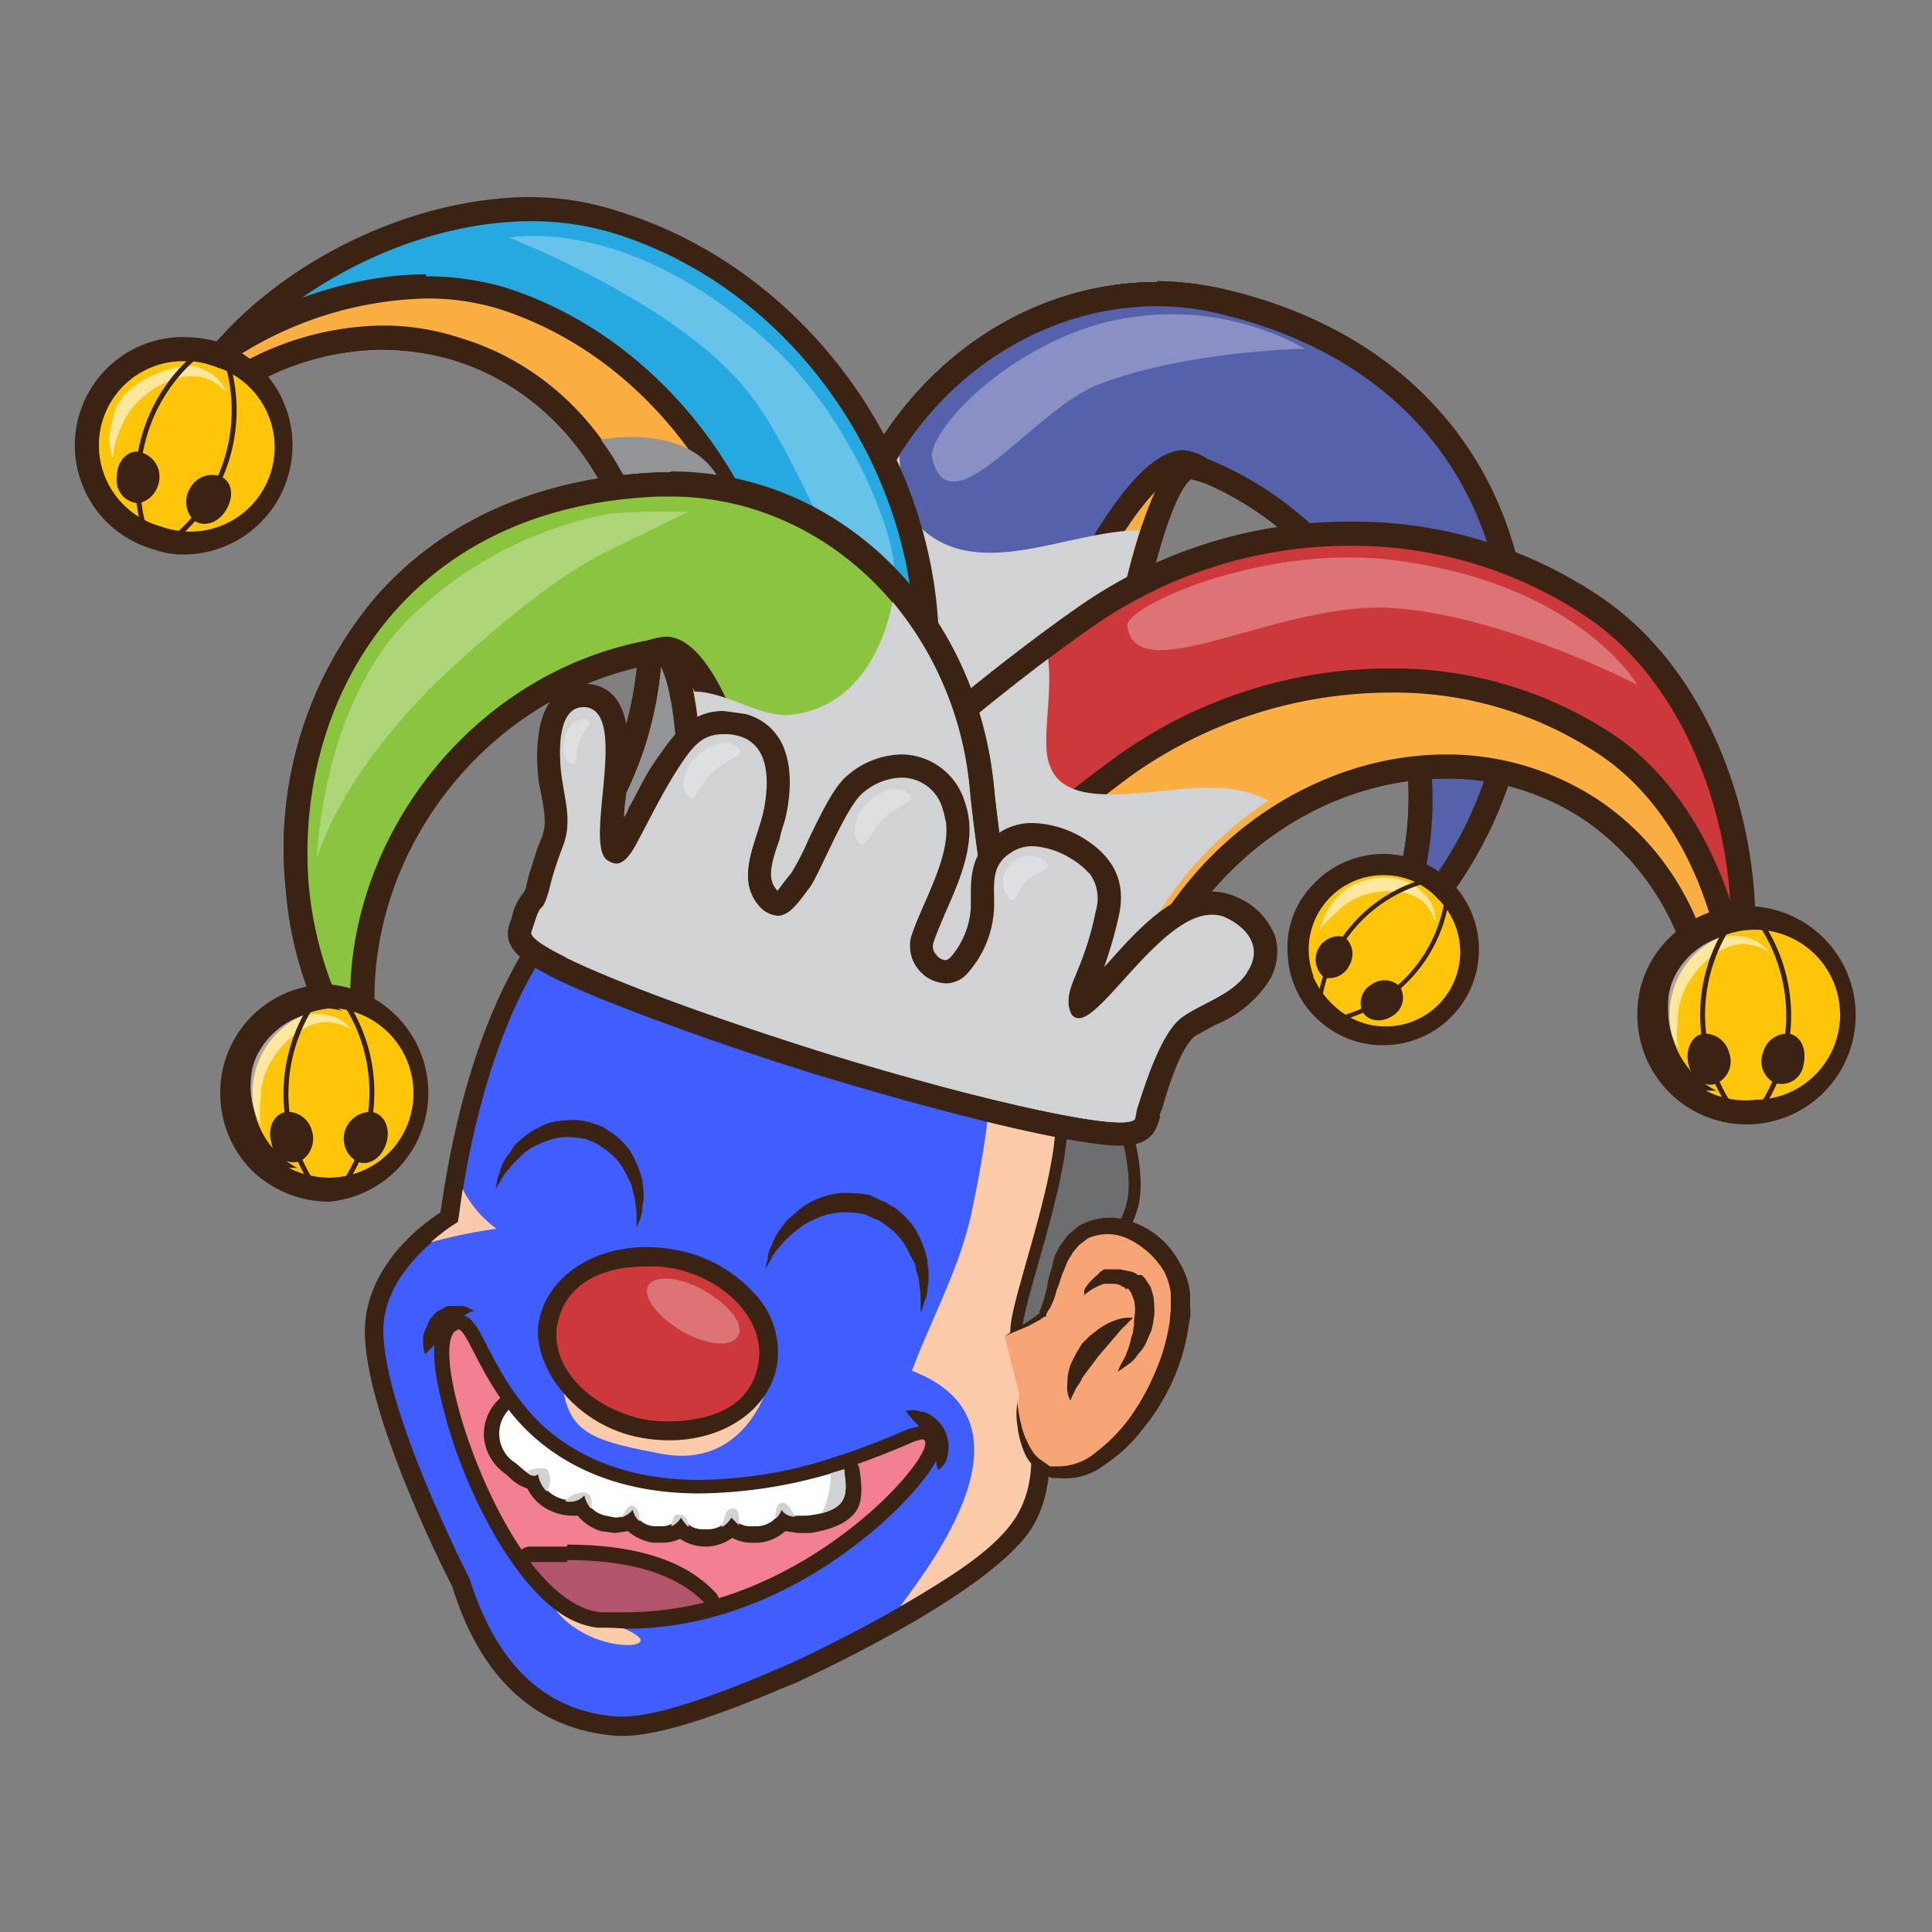 <svg width="200px" height="200px" xmlns="http://www.w3.org/2000/svg" viewBox="0 0 200 200"><rect x="0" y="0" width="200" height="200" fill="#808080" stroke="none"/><defs><style>.cls-1{isolation:isolate;}.cls-2{fill:#3e5eff;}.cls-3{fill:#3b2314;}.cls-4,.cls-6{mix-blend-mode:multiply;}.cls-5,.cls-6{fill:#fccbaa;}.cls-7{fill:#6d6e70;stroke-linecap:round;stroke-miterlimit:10;stroke-width:1.24px;}.cls-19,.cls-20,.cls-7{stroke:#3b2314;}.cls-8{fill:#f8a576;}.cls-9{fill:#faaf40;}.cls-10{fill:#00a69c;}.cls-11{fill:#5661ab;}.cls-12{fill:#d0d2d3;}.cls-13,.cls-18,.cls-23{fill:#fff;}.cls-13,.cls-22{opacity:0.3;}.cls-14{fill:#26a9e0;}.cls-15{fill:#929497;}.cls-16{fill:#cd383a;}.cls-17{fill:#ffc609;}.cls-18{opacity:0.6;}.cls-19,.cls-20{fill:none;stroke-linecap:square;stroke-linejoin:round;}.cls-19{stroke-width:0.51px;}.cls-20{stroke-width:0.45px;}.cls-21{fill:#8bc53f;}.cls-24{fill:#f27f93;}.cls-25{fill:#b2546b;}</style></defs><g class="cls-1"><g id="Layer_18" data-name="Layer 18"><path class="cls-2" d="M64.5,178.6c4.7,0,13.7-3.8,16.6-5l.8-.4h0c2.1-.7,10.1-5.1,10.2-5.1,7.1-4,11.7-7.4,13.7-10.3s2.5-7.7,1-12.6c1.5-3.9,3.5-15.4,3.8-18.5.8-11.7,1-25-6.6-33.5-5-5.5-12.6-8.4-23.3-8.8H79.5c-17.9,0-29.3,14.4-33,41.5-4.7,3-7.5,7-7.8,11.1-.5,8.1,8.6,26,9,26.8,2.9,9.2,8.4,14.3,16.2,14.8Z"/><path class="cls-3" d="M79.5,85.4h1.2c30,1.1,30.2,22.5,28.9,41.3-.2,3.1-2.3,15.1-3.8,18.4,1.4,4.4,1.4,8.9-.8,12.2-4.6,6.5-23.4,15-23.4,15h0c-.2,0-11.7,5.4-17.1,5.4H64c-8.2-.5-12.9-6.3-15.4-14.3,0,0-9.4-18.3-8.9-26.3.3-4.1,3.6-7.9,7.7-10.5,2.2-16.4,8.9-41.1,32.1-41.1m0-2c-18.3,0-30,14.5-33.9,42-4.7,3.1-7.5,7.3-7.8,11.5-.6,8.1,8,25.3,9,27.2,3,9.7,8.8,14.9,17.1,15.5h.6c4.4,0,11.7-2.9,16.9-5.1h0l1-.4c.8-.4,19.4-8.8,24.2-15.7,2.2-3.3,2.7-8.1,1.2-13.2,1.6-4.3,3.5-15.3,3.7-18.4.9-12,1.1-25.5-6.8-34.2-5.1-5.8-13-8.8-23.9-9.2Z"/><g class="cls-4"><path class="cls-5" d="M51.4,127.2a51.2,51.2,0,0,0-6.8,1.4,18.6,18.6,0,0,1,2.8-2.1c.2-1.1.3-2.2.5-3.4A11.5,11.5,0,0,0,51.4,127.2Z"/></g><g class="cls-4"><path class="cls-5" d="M94.4,141.9c2.1-5.6,5.2-11.1,6.3-17a108.3,108.3,0,0,0,2.1-31.1c7.8,8.2,7.6,20.8,6.8,32.9-.2,3.1-2.3,15.1-3.8,18.4,1.4,4.4,1.4,8.9-.8,12.2s-7,6.2-11.8,9C95.2,163.3,108.6,147.3,94.4,141.9Z"/></g><path class="cls-6" d="M79.4,143.7s-2.4,8.4-10.9,6.8S58.2,148.1,58,140.3,79.4,143.7,79.4,143.7Z"/><path class="cls-7" d="M115.2,113.2s2.7,5.9,2.2,10.6-7,10.9-11.1,14.3,4.7-16.1,3.5-23.8,4.9-1.9,4.9-1.9Z"/><path class="cls-8" d="M104,138.3s3.6-1.7,4-2.3,1.4-4.4,2-5.8c3-7,11.8-2.4,12.3,3.5.9,8.9-7.7,19.7-12.8,18.5s-4-7.9-4-7.9"/><path class="cls-3" d="M104,138.3l2.4-1,1.3-.7.4-.3h.2v-.2a2.5,2.5,0,0,1,.4-.7,8.4,8.4,0,0,0,.7-1.9c.3-.6.4-1.3.7-1.9l.4-1,.6-1,.6-.7.9-.7a5,5,0,0,1,4.3.1,8.8,8.8,0,0,1,3.6,3.3,6.8,6.8,0,0,1,.7,2.3v1.5c0,.5-.1.9-.1,1.3a20,20,0,0,1-1.5,5.3,23.7,23.7,0,0,1-2.6,4.7,17.2,17.2,0,0,1-3.5,3.6,6.1,6.1,0,0,1-3.8,1.5h-1l-.7-.5a3.4,3.4,0,0,1-1.2-1.2,8.5,8.5,0,0,1-1.1-2.7,13.1,13.1,0,0,1-.4-2.7v.7a6.6,6.6,0,0,0,0,2,10.1,10.1,0,0,0,.8,3.1,4,4,0,0,0,1.3,1.6,2.6,2.6,0,0,0,1,.7l.5.2h.6a6.7,6.7,0,0,0,4.9-1.4,16,16,0,0,0,4-3.8,21.6,21.6,0,0,0,4.7-10.9,4.3,4.3,0,0,0,.1-1.6v-1.4a7.6,7.6,0,0,0-1.1-3.2,8.7,8.7,0,0,0-4.6-4.1,6.5,6.5,0,0,0-5.8.3l-1.1.9-.9,1.2-.5,1a7,7,0,0,0-.3,1.2,8,8,0,0,0-.5,2.1c-.2.6-.3,1.2-.5,1.7l-.3.8v.2h-.1l-.2.2-1.2.8Z"/><path class="cls-9" d="M146.8,94.2a1.1,1.1,0,0,0,.9-.4,39,39,0,0,0,7.5-13.7c3.2-10.6,2.2-21.8-2.9-30.7s-13.7-15.2-25.3-18a29,29,0,0,0-7.2-.9c-14.5,0-27.3,10-31.9,25-2.2,7.2-9.3,25.5-9.4,25.7a1.2,1.2,0,0,0,.1,1,.9.9,0,0,0,.7.6l31.9,9.1h.3l.7-.2a2.1,2.1,0,0,0,.6-1c2.1-20.4,6.7-42.5,10.4-42.5a30.7,30.7,0,0,1,19.5,15.1,38.4,38.4,0,0,1,2.9,29.2,1.2,1.2,0,0,0,.6,1.5Z"/><path class="cls-3" d="M119.8,31.7a27.2,27.2,0,0,1,6.9.9c26.4,6.5,32.7,29.5,27.3,47.1A38.7,38.7,0,0,1,146.8,93c5.4-17.6-1.9-40.2-23.1-45.9h-.5c-7.1,0-11.7,43.6-11.7,43.6L79.7,81.6s7.2-18.4,9.4-25.7c4.6-15,17.4-24.2,30.7-24.2m0-2.5c-15,0-28.3,10.5-33.1,26-2.2,7.1-9.3,25.4-9.3,25.5a2.2,2.2,0,0,0,.1,2.1A2,2,0,0,0,79,84l31.9,9.1h.6a2.3,2.3,0,0,0,1.4-.4A2.7,2.7,0,0,0,114,91c2.2-20.6,6.4-39.3,9.3-41.4A29.6,29.6,0,0,1,141.7,64a37.2,37.2,0,0,1,2.7,28.2,2.3,2.3,0,0,0,1.2,2.9,1.7,1.7,0,0,0,1.2.4,2.5,2.5,0,0,0,1.9-.9,43,43,0,0,0,7.7-14.1c3.3-10.9,2.2-22.5-3-31.7s-14.2-15.7-26-18.6a33,33,0,0,0-7.6-1Z"/><path class="cls-10" d="M146.8,94.2a1.1,1.1,0,0,0,.9-.4,39,39,0,0,0,7.5-13.7c3.2-10.6,2.2-21.8-2.9-30.7s-13.7-15.2-25.3-18a29,29,0,0,0-7.2-.9c-14.5,0-27.3,10-31.9,25-2.2,7.2-9.3,25.5-9.4,25.7a1.2,1.2,0,0,0,.1,1,.9.9,0,0,0,.7.6L99,88.4h.3a1.3,1.3,0,0,0,1.2-.8c12.9-36,19.7-39.9,22-39.9a2.3,2.3,0,0,1,1.5.6l.5.2c16.9,7,26.4,26.7,21.1,44a1.2,1.2,0,0,0,.6,1.5Z"/><path class="cls-3" d="M119.8,31.7a27.2,27.2,0,0,1,6.9.9c26.4,6.5,32.7,29.5,27.3,47.1A38.7,38.7,0,0,1,146.8,93c5.3-17.3-3.8-38.2-21.8-45.5a5.7,5.7,0,0,0-2.5-.9c-3.4,0-10.5,5.2-23.2,40.6L79.7,81.6s7.2-18.4,9.4-25.7c4.6-15,17.4-24.2,30.7-24.2m0-2.5c-15,0-28.3,10.5-33.1,26-2.2,7.1-9.3,25.4-9.3,25.5a2.2,2.2,0,0,0,.1,2.1A2,2,0,0,0,79,84l19.6,5.6h.7a2.6,2.6,0,0,0,2.4-1.6c13.5-37.9,20.1-39,20.8-39a1.3,1.3,0,0,1,.8.3l.7.4c16.4,6.7,25.5,25.7,20.4,42.4a2.3,2.3,0,0,0,1.2,2.9,1.7,1.7,0,0,0,1.2.4,2.5,2.5,0,0,0,1.9-.9,43,43,0,0,0,7.7-14.1c3.3-10.9,2.2-22.5-3-31.7s-14.2-15.7-26-18.6a33,33,0,0,0-7.6-1Z"/><path class="cls-9" d="M146.8,94.2a1.1,1.1,0,0,0,.9-.4,39,39,0,0,0,7.5-13.7c3.2-10.6,2.2-21.8-2.9-30.7s-13.7-15.2-25.3-18a29,29,0,0,0-7.2-.9c-14.5,0-27.3,10-31.9,25-2.2,7.2-9.3,25.5-9.4,25.7a1.2,1.2,0,0,0,.1,1,.9.9,0,0,0,.7.6l31.9,9.1h.3l.7-.2a2.1,2.1,0,0,0,.6-1c2.1-20.4,6.7-42.5,10.4-42.5a30.7,30.7,0,0,1,19.5,15.1,38.4,38.4,0,0,1,2.9,29.2,1.2,1.2,0,0,0,.6,1.5Z"/><path class="cls-3" d="M119.8,31.7a27.2,27.2,0,0,1,6.9.9c26.4,6.5,32.7,29.5,27.3,47.1A38.7,38.7,0,0,1,146.8,93c5.4-17.6-1.9-40.2-23.1-45.9h-.5c-7.1,0-11.7,43.6-11.7,43.6L79.7,81.6s7.2-18.4,9.4-25.7c4.6-15,17.4-24.2,30.7-24.2m0-2.5c-15,0-28.3,10.5-33.1,26-2.2,7.1-9.3,25.4-9.3,25.5a2.2,2.2,0,0,0,.1,2.1A2,2,0,0,0,79,84l31.9,9.1h.6a2.3,2.3,0,0,0,1.4-.4A2.7,2.7,0,0,0,114,91c2.2-20.6,6.4-39.3,9.3-41.4A29.6,29.6,0,0,1,141.7,64a37.2,37.2,0,0,1,2.7,28.2,2.3,2.3,0,0,0,1.2,2.9,1.7,1.7,0,0,0,1.2.4,2.5,2.5,0,0,0,1.9-.9,43,43,0,0,0,7.7-14.1c3.3-10.9,2.2-22.5-3-31.7s-14.2-15.7-26-18.6a33,33,0,0,0-7.6-1Z"/><path class="cls-11" d="M146.8,94.2a1.1,1.1,0,0,0,.9-.4,39,39,0,0,0,7.5-13.7c3.2-10.6,2.2-21.8-2.9-30.7s-13.7-15.2-25.3-18a29,29,0,0,0-7.2-.9c-14.5,0-27.3,10-31.9,25-2.2,7.2-9.3,25.5-9.4,25.7a1.2,1.2,0,0,0,.1,1,.9.9,0,0,0,.7.6L99,88.4h.3a1.3,1.3,0,0,0,1.2-.8c12.9-36,19.7-39.9,22-39.9a2.3,2.3,0,0,1,1.5.6l.5.2c16.9,7,26.4,26.7,21.1,44a1.2,1.2,0,0,0,.6,1.5Z"/><path class="cls-3" d="M119.8,31.7a27.2,27.2,0,0,1,6.9.9c26.4,6.5,32.7,29.5,27.3,47.1A38.7,38.7,0,0,1,146.8,93c5.3-17.3-3.8-38.2-21.8-45.5a5.7,5.7,0,0,0-2.5-.9c-3.4,0-10.5,5.2-23.2,40.6L79.7,81.6s7.2-18.4,9.4-25.7c4.6-15,17.4-24.2,30.7-24.2m0-2.5c-15,0-28.3,10.5-33.1,26-2.2,7.1-9.3,25.4-9.3,25.5a2.2,2.2,0,0,0,.1,2.1A2,2,0,0,0,79,84l19.6,5.6h.7a2.6,2.6,0,0,0,2.4-1.6c13.5-37.9,20.1-39,20.8-39a1.3,1.3,0,0,1,.8.3l.7.4c16.4,6.7,25.5,25.7,20.4,42.4a2.3,2.3,0,0,0,1.2,2.9,1.7,1.7,0,0,0,1.2.4,2.5,2.5,0,0,0,1.9-.9,43,43,0,0,0,7.7-14.1c3.3-10.9,2.2-22.5-3-31.7s-14.2-15.7-26-18.6a33,33,0,0,0-7.6-1Z"/><g class="cls-4"><path class="cls-12" d="M96.1,55.3c-2.5-1.9-2.8-4.9-3-8.1a34.6,34.6,0,0,0-4,8.7c-2.2,7.3-9.4,25.7-9.4,25.7l31.8,9.1S114,67.5,118,54.9h-.2C110.7,55,102.1,59.8,96.1,55.3Z"/></g><path class="cls-13" d="M113.7,39.8c-6.8,2.7-15.4,15.3-17.2,7.6-.5-2.3,6.3-10.3,16.4-13.6a28.5,28.5,0,0,1,22.2,2.3S122.8,36.3,113.7,39.8Z"/><path class="cls-14" d="M93.9,106.1l.6-.2a1.3,1.3,0,0,0,.6-1c0-.2,1.9-23.7.7-40.8C94.6,45.3,81.3,28.3,63.7,22.9A27.3,27.3,0,0,0,55,21.6c-12.4,0-26.1,6.9-33.4,16.8a1.4,1.4,0,0,0,.1,1.6,1.8,1.8,0,0,0,.9.4l.7-.2A28.9,28.9,0,0,1,39.6,35a28.7,28.7,0,0,1,7.7,1.1C62.8,40.9,71.1,59,65.7,76.5a36.5,36.5,0,0,1-8.8,14.8,1.2,1.2,0,0,0-.2,1.5,1.3,1.3,0,0,0,1.1.6h.3l1.6-.2c9.6,0,33.4,12.6,33.6,12.7Z"/><path class="cls-3" d="M55,22.9a29.4,29.4,0,0,1,8.4,1.2c17.9,5.5,30,22.7,31.2,40.1s-.7,40.6-.7,40.6S69.7,92,59.7,92a5.5,5.5,0,0,0-1.9.2,38.6,38.6,0,0,0,9.1-15.3c5.6-18.2-3-37-19.2-41.9a25.4,25.4,0,0,0-8.1-1.3,30.8,30.8,0,0,0-17,5.4C29.4,29.9,42.7,22.9,55,22.9m0-2.5c-12.8,0-26.9,7.1-34.4,17.2a2.6,2.6,0,0,0,.2,3.2,2.5,2.5,0,0,0,3.2.4,27.5,27.5,0,0,1,15.6-5A26.5,26.5,0,0,1,47,37.3c14.8,4.6,22.7,22,17.5,38.8A34.6,34.6,0,0,1,56,90.4a2.6,2.6,0,0,0-.4,3,2.6,2.6,0,0,0,2.2,1.3h1.9c7.7,0,26.4,9,33,12.5a2.6,2.6,0,0,0,2.4,0,2.8,2.8,0,0,0,1.3-2c0-1,1.9-23.7.7-41-1.3-19.3-14.9-36.7-33-42.3A29.9,29.9,0,0,0,55,20.4Z"/><path class="cls-9" d="M79.6,99.2h.7a2.1,2.1,0,0,0,.6-1c.6-10.7.7-19.8.4-26.9-.9-18.7-13-35.4-29.6-40.5a26.3,26.3,0,0,0-7.6-1.1c-6.6,0-13.8,2.3-20.4,6.3l-.3.2-1.8,2.3a1.4,1.4,0,0,0,.1,1.6,1.8,1.8,0,0,0,.9.4l.7-.2A28.9,28.9,0,0,1,39.6,35a28.7,28.7,0,0,1,7.7,1.1C62.8,40.9,71.1,59,65.7,76.5a36.5,36.5,0,0,1-8.8,14.8,1.2,1.2,0,0,0-.2,1.5,1.3,1.3,0,0,0,1.1.6h.3l1.6-.2c3.8,0,10.5,2.1,19.4,5.9Z"/><path class="cls-3" d="M44.1,30.9a25.7,25.7,0,0,1,7.3,1C68.1,37.1,79.2,54,80,71.2A263.1,263.1,0,0,1,79.6,98c-7.1-3.1-15.1-6-19.9-6a5.5,5.5,0,0,0-1.9.2,38.6,38.6,0,0,0,9.1-15.3c5.6-18.2-3-37-19.2-41.9a25.4,25.4,0,0,0-8.1-1.3,30.8,30.8,0,0,0-17,5.4c.6-.7,1.1-1.4,1.8-2.1a37.9,37.9,0,0,1,19.7-6.1m0-2.5c-6.8,0-14.3,2.3-21.1,6.4l-.5.5-1.9,2.3a2.6,2.6,0,0,0,.2,3.2,2.5,2.5,0,0,0,3.2.4,27.5,27.5,0,0,1,15.6-5A26.5,26.5,0,0,1,47,37.3c14.8,4.6,22.7,22,17.5,38.8A34.6,34.6,0,0,1,56,90.4a2.6,2.6,0,0,0-.4,3,2.6,2.6,0,0,0,2.2,1.3h1.9c2.5,0,7.8,1,18.9,5.8l1,.2a2,2,0,0,0,1.3-.4,2.3,2.3,0,0,0,1.2-2,254.1,254.1,0,0,0,.4-27c-.9-19.2-13.4-36.3-30.4-41.6a29.7,29.7,0,0,0-8-1.1Z"/><g class="cls-4"><path class="cls-15" d="M75,51.1c-1.4-5.2-7.2-6.5-12.8-5.6,6.1,8.3,8.2,19.9,4.7,31.4a38.6,38.6,0,0,1-9.1,15.3h9.7l.4.2h1.8l.4.2h.8l.3.2H72l.5.2h.2l.5.2h.3l.5.2h.3l.5.2H75l.6.2h.2l.6.3h.2l.6.3h.1l.8.3h0l1.5.7c7.7,3.3,14.3,6.8,14.3,6.8s1.5-18.1,1-34.2C86,66.8,78,61.8,75,51.1Z"/></g><path class="cls-13" d="M76,38.9c7.9,8.4,10.7,25,16.2,21.2,1.7-1.1-2.8-15.7-12.6-24.6C64.9,22.1,52.7,24.6,52.7,24.6S68,30.5,76,38.9Z"/><path class="cls-16" d="M114.6,112h.2a1.3,1.3,0,0,0,1.1-1.1A35,35,0,0,1,122,94.8c6.6-9.7,16.9-15.5,27.7-15.5a26.9,26.9,0,0,1,15.2,4.6,28.2,28.2,0,0,1,11.9,21.3,1.4,1.4,0,0,0,1.1,1.2h.1a1.2,1.2,0,0,0,1.2-1C182.9,92,178,71.7,165,62.9a44,44,0,0,0-25.2-7.6,47.8,47.8,0,0,0-27,8.2C98.7,73.3,81.6,89.4,81.4,89.6a1.2,1.2,0,0,0-.4,1.1,1.3,1.3,0,0,0,.7.9c7.9,3.4,28.9,13.6,31.8,19.7A1.4,1.4,0,0,0,114.6,112Z"/><path class="cls-3" d="M139.8,56.5a43.5,43.5,0,0,1,24.5,7.4c12.3,8.3,17.4,27.7,13.7,41.2-.7-8.9-4.9-17.1-12.4-22.2a28.5,28.5,0,0,0-15.9-4.8c-10.7,0-21.8,5.7-28.8,16a38.5,38.5,0,0,0-6.3,16.7c-3.7-7.9-32.4-20.3-32.4-20.3s17.1-16.1,31.3-25.9a46.5,46.5,0,0,1,26.3-8.1m0-2.5a48.7,48.7,0,0,0-27.7,8.5C97.9,72.3,81.2,88,80.5,88.7a2.3,2.3,0,0,0-.7,2.2,2.7,2.7,0,0,0,1.4,1.9c10.8,4.6,28.8,13.9,31.2,19a2.5,2.5,0,0,0,2.2,1.5h.4a2.3,2.3,0,0,0,2.1-2.1A35.9,35.9,0,0,1,123,95.5c6.3-9.3,16.3-14.9,26.7-14.9A25.3,25.3,0,0,1,164.2,85a26.9,26.9,0,0,1,11.4,20.3,2.5,2.5,0,0,0,2.2,2.3h.2a2.5,2.5,0,0,0,2.5-1.8c3.7-13.8-.9-34.6-14.8-44A45.5,45.5,0,0,0,139.8,54Z"/><path class="cls-9" d="M114.6,112h.2a1.3,1.3,0,0,0,1.1-1.1A35,35,0,0,1,122,94.8c6.6-9.7,16.9-15.5,27.7-15.5a26.9,26.9,0,0,1,15.2,4.6,28.2,28.2,0,0,1,11.9,21.3,1.4,1.4,0,0,0,1.1,1.2h.1a1.2,1.2,0,0,0,1.2-1,19.1,19.1,0,0,0,.7-2.8v-.3c-1.4-10.9-6.4-20.3-13.5-25.2a39.8,39.8,0,0,0-22.6-6.7,47.2,47.2,0,0,0-27.4,8.9c-7.3,5.3-15.3,12.2-20.8,17.1a1.5,1.5,0,0,0-.4,1.1,1.4,1.4,0,0,0,.7,1c9.9,5.3,16.2,9.8,17.6,12.8A1.4,1.4,0,0,0,114.6,112Z"/><path class="cls-3" d="M143.8,71.7a38.2,38.2,0,0,1,21.9,6.5c7.4,5,11.8,14.5,12.9,24.2a13.1,13.1,0,0,1-.6,2.7c-.7-8.9-4.9-17.1-12.4-22.2a28.5,28.5,0,0,0-15.9-4.8c-10.7,0-21.8,5.7-28.8,16a38.5,38.5,0,0,0-6.3,16.7c-1.9-4.1-10.3-9.3-18.1-13.4a256.1,256.1,0,0,1,20.6-17.1,46.4,46.4,0,0,1,26.7-8.6m0-2.5a48.4,48.4,0,0,0-28.2,9.1c-7.3,5.3-15.3,12.3-20.8,17.2a2.7,2.7,0,0,0-.8,2.2,2.6,2.6,0,0,0,1.3,1.9c13.6,7.2,16.5,11,17.1,12.2a2.5,2.5,0,0,0,2.2,1.5h.4a2.3,2.3,0,0,0,2.1-2.1A35.9,35.9,0,0,1,123,95.5c6.3-9.3,16.3-14.9,26.7-14.9A25.3,25.3,0,0,1,164.2,85a26.9,26.9,0,0,1,11.4,20.3,2.5,2.5,0,0,0,2.2,2.3h.2a2.5,2.5,0,0,0,2.5-1.8c.2-1,.4-1.9.6-3v-.7c-1.4-11.2-6.6-21-14-26a41.2,41.2,0,0,0-23.3-6.9Z"/><g class="cls-4"><path class="cls-12" d="M126.6,81.6c-6.1-.5-16,2.9-17.9-2.3-1-2.3.3-7.2-.2-11.1C95.6,77.9,82.2,90.5,82.2,90.5s6.8,2.9,14.3,6.9h0l2.2,1.2h0l.7.4h.1l.6.4h.1l.6.4h.2l.5.3h.2l.5.3h.3l.4.3.3.2.4.2.3.2.4.3h.3l.4.3.3.2.4.2c.1.1.2.1.2.2l.4.2.3.2.4.3.2.2a.5.5,0,0,1,.4.2l.3.2.3.2.3.2.3.3.3.2.3.2.2.2.3.2.3.2.3.2a.2.2,0,0,0,.2.2l.3.3.2.2.3.2.2.2.2.2.2.2.3.2a.2.2,0,0,0,.2.2l.2.2v.2c.1.1.2.2.2.3h.2l.2.3h.1l.2.3h.1c.1.1.2.2.2.3h.1l.2.3h0l.2.4a38.5,38.5,0,0,1,6.3-16.7,38.1,38.1,0,0,1,10.5-10.3A11.1,11.1,0,0,0,126.6,81.6Z"/></g><path class="cls-13" d="M143.3,62.9c-11.5-.3-25.7,8.6-26.6,1.9-.3-2,13.7-8.3,26.8-6.9,19.8,2.2,26,13,26,13S154.9,63.3,143.3,62.9Z"/><path class="cls-17" d="M19.3,56.2a10,10,0,0,0,2.9-19.6,9.3,9.3,0,0,0-2.9-.5,10,10,0,0,0-3,19.6,10.5,10.5,0,0,0,3,.5Z"/><path class="cls-3" d="M19.3,37.4a7.3,7.3,0,0,1,2.5.4,8.7,8.7,0,0,1,5.9,10.9,8.8,8.8,0,0,1-8.4,6.2,7.5,7.5,0,0,1-2.6-.4,8.7,8.7,0,0,1,2.6-17.1m0-2.5a11.2,11.2,0,0,0-3.3,22,8.8,8.8,0,0,0,3.3.5,11.3,11.3,0,0,0,3.3-22,12.6,12.6,0,0,0-3.3-.5Z"/><g class="cls-4"><path class="cls-17" d="M22.7,38.1a8.8,8.8,0,0,1-8.8,14.6l-.8-.3a8.6,8.6,0,0,0,3.6,2.1,8.7,8.7,0,0,0,6-16.4Z"/></g><path class="cls-18" d="M12.6,44.1c1.3-3.4,5.9-6,8.8-4.9a4.8,4.8,0,0,1,2,1.4c-.5-1.4-1.5-2-2.9-2.6s-7.2,1-8.5,4.3c-.6,1.7-1,3.6-.3,5.1A8.6,8.6,0,0,1,12.6,44.1Z"/><path class="cls-3" d="M16.5,49.5a2.8,2.8,0,0,1-2.1,2.6,2.4,2.4,0,0,1-2.3-2.8c0-1.7,1.3-2.8,2.4-2.5A2.6,2.6,0,0,1,16.5,49.5Z"/><path class="cls-19" d="M20.1,37a17.2,17.2,0,0,0-5.3,17.2"/><path class="cls-3" d="M19.7,50.5a2.7,2.7,0,0,0,.3,3.3c.9.8,2.5.5,3.4-1s.6-3-.6-3.5A2.6,2.6,0,0,0,19.7,50.5Z"/><path class="cls-19" d="M23.7,38.2a17.2,17.2,0,0,1-5.2,17.1"/><path class="cls-17" d="M180.8,115.1a10.1,10.1,0,0,0,10-10.1,10.2,10.2,0,0,0-10.1-10,10.1,10.1,0,0,0,0,20.1Z"/><path class="cls-3" d="M180.7,96.3a8.8,8.8,0,1,1,.1,17.5h-.1a8.8,8.8,0,0,1,0-17.5h0m0-2.5h0a11.1,11.1,0,0,0-7.9,3.3,10.9,10.9,0,0,0-3.3,8,11.3,11.3,0,1,0,11.2-11.3Z"/><g class="cls-4"><path class="cls-17" d="M181.6,96.3a8.8,8.8,0,0,1-4,16.6h-1a8.8,8.8,0,0,0,12.9-7.8A8.8,8.8,0,0,0,181.6,96.3Z"/></g><path class="cls-18" d="M173.7,105.1c.2-3.7,3.9-7.5,7-7.4a6.8,6.8,0,0,1,2.4.8,4.5,4.5,0,0,0-3.6-1.6c-3.1-.1-6.6,3.1-6.8,6.6-.1,1.9.1,3.8,1.1,5C173.4,107.6,173.7,106.2,173.7,105.1Z"/><path class="cls-3" d="M179,109a2.5,2.5,0,0,1-1.2,3.1c-1.1.6-2.6-.3-3-1.9s.4-3.1,1.6-3.2A2.6,2.6,0,0,1,179,109Z"/><path class="cls-19" d="M178.8,96.1a17,17,0,0,0,0,17.9"/><path class="cls-3" d="M182.5,109a2.5,2.5,0,0,0,1.2,3.1,2.3,2.3,0,0,0,3-1.9c.4-1.7-.4-3.1-1.6-3.2A2.6,2.6,0,0,0,182.5,109Z"/><path class="cls-19" d="M182.6,96.1a17.2,17.2,0,0,1,.1,17.9"/><path class="cls-17" d="M143.2,107.1a8.9,8.9,0,0,0,5.9-15.4,9,9,0,0,0-5.9-2.2,8.8,8.8,0,0,0-6.6,2.9,9.3,9.3,0,0,0-2.2,6.4,8.6,8.6,0,0,0,2.9,6.1,9,9,0,0,0,5.9,2.2Z"/><path class="cls-3" d="M143.2,90.6a7.5,7.5,0,0,1,5.1,1.9,7.8,7.8,0,0,1,.6,11,7.5,7.5,0,0,1-5.7,2.5,7.4,7.4,0,0,1-5.2-2,7.7,7.7,0,0,1,5.2-13.4m0-2.2a10,10,0,0,0-7.4,3.3,9.3,9.3,0,0,0-2.5,7.1,9.7,9.7,0,0,0,3.3,6.9,9.8,9.8,0,0,0,6.6,2.5,9.9,9.9,0,1,0,0-19.8Z"/><g class="cls-4"><path class="cls-17" d="M148.9,93.1a7.5,7.5,0,0,1-1.5,7.8,7.6,7.6,0,0,1-10.9.6l-.6-.5a9,9,0,0,0,2.1,3,7.7,7.7,0,0,0,10.9-10.9Z"/></g><path class="cls-18" d="M138.6,94.2c2.3-2.3,7-2.6,8.9-.7a7.2,7.2,0,0,1,1.1,1.9,4.1,4.1,0,0,0-1.4-3.1c-1.9-2-6.2-1.9-8.4.2a7.3,7.3,0,0,0-2.2,4C136.9,95.6,137.9,94.9,138.6,94.2Z"/><path class="cls-3" d="M139.7,99.9a2.3,2.3,0,0,1-2.6,1.3,2.4,2.4,0,0,1,2.1-4.2A2.3,2.3,0,0,1,139.7,99.9Z"/><path class="cls-20" d="M147.2,91.3A15.1,15.1,0,0,0,136.7,103"/><path class="cls-3" d="M142,101.9a2.2,2.2,0,0,0-1,2.7c.4,1,1.8,1.4,3.1.6a2.2,2.2,0,0,0,.8-3.1A2.3,2.3,0,0,0,142,101.9Z"/><path class="cls-20" d="M149.7,93.6a15.1,15.1,0,0,1-10.5,11.7"/><path class="cls-9" d="M104.2,108.8a1.3,1.3,0,0,0,.8-.3,1.2,1.2,0,0,0,.4-1.1c-.7-4.4-3.2-19.3-3.8-25.7-1.6-18-15.5-31.6-32.2-31.6H68.3c-11.9.5-21.7,4.8-28.4,12.5S29.8,81.1,30.8,92.1A38.5,38.5,0,0,0,35.3,107a1.3,1.3,0,0,0,1.1.6h.4a1.4,1.4,0,0,0,.9-1.3,38,38,0,0,1,8.7-28,30.5,30.5,0,0,1,22-10.8h.1a.5.5,0,0,1,.5.3c1.1,1.1,3.4,6.3,2.1,29.9A1.4,1.4,0,0,0,72,99l31.8,9.8Z"/><path class="cls-3" d="M69.4,51.4c15.6,0,29.3,12.6,31,30.5.6,6.4,3,21.1,3.8,25.7L72.4,97.8c.7-13.3.8-31.6-3.9-31.6h-.1c-21.9,1.3-33.7,21.9-32,40.2A38.4,38.4,0,0,1,32,92c-1.7-18.4,9.1-39.6,36.3-40.6h1.1m0-2.5H68.2c-12.2.5-22.3,4.9-29.3,12.9a40.3,40.3,0,0,0-9.3,30.4,38.8,38.8,0,0,0,4.6,15.4,2.6,2.6,0,0,0,2.2,1.3h.7a2.5,2.5,0,0,0,1.8-2.6,36.9,36.9,0,0,1,8.4-27.1A30,30,0,0,1,68.2,68.7c.6.8,3,5.4,1.7,29a2.5,2.5,0,0,0,1.7,2.5l31.8,9.8h.8a2.7,2.7,0,0,0,1.6-.6,2.6,2.6,0,0,0,.8-2.3c-.7-4.4-3.1-19.3-3.7-25.6-1.8-18.7-16.1-32.7-33.5-32.7Z"/><path class="cls-21" d="M104.2,108.8a1.3,1.3,0,0,0,.8-.3,1.2,1.2,0,0,0,.4-1.1c-.7-4.4-3.2-19.3-3.8-25.7-1.6-18-15.5-31.6-32.2-31.6H68.3c-11.9.5-21.7,4.8-28.4,12.5S29.8,81.1,30.8,92.1A38.5,38.5,0,0,0,35.3,107a1.3,1.3,0,0,0,1.1.6h.4a1.4,1.4,0,0,0,.9-1.3C36,88.3,49.3,70.9,67.3,67.6l.5-.2a3.5,3.5,0,0,1,1.1-.3c1.6,0,7.2,2.5,12.5,34.1a1.1,1.1,0,0,0,.8.9l21.6,6.7Z"/><path class="cls-3" d="M69.4,51.4c15.6,0,29.3,12.6,31,30.5.6,6.4,3,21.1,3.8,25.7L82.6,101C77.4,69.8,71.8,65.9,68.9,65.9a9.7,9.7,0,0,0-1.9.4c-19.1,3.6-32.3,22.1-30.6,40.1A38.4,38.4,0,0,1,32,92c-1.7-18.4,9.1-39.6,36.3-40.6h1.1m0-2.5H68.2c-12.2.5-22.3,4.9-29.3,12.9a40.3,40.3,0,0,0-9.3,30.4,38.8,38.8,0,0,0,4.6,15.4,2.6,2.6,0,0,0,2.2,1.3h.7a2.5,2.5,0,0,0,1.8-2.6C37.3,88.8,50.1,72,67.5,68.8l.8-.3h.6c.2,0,5.8.3,11.2,33a2.5,2.5,0,0,0,1.8,1.9l21.5,6.7h.8a2.7,2.7,0,0,0,1.6-.6,2.6,2.6,0,0,0,.8-2.3c-.7-4.4-3.1-19.3-3.7-25.6-1.8-18.7-16.1-32.7-33.5-32.7Z"/><g class="cls-4"><path class="cls-12" d="M100.4,81.9a35.1,35.1,0,0,0-8-19.6c-1.2,6-4.6,11.1-10.6,11.7-3,.3-6.9-2.5-10-2.4,1.3,6.4,1.1,17.4.6,26.2L82.6,101l21.6,6.6C103.4,103,101,88.3,100.4,81.9Z"/></g><path class="cls-13" d="M46.8,69.1c5.8-5.3,11.5-9.8,16-12L71.2,53a63.2,63.2,0,0,0-8.2.2A40.4,40.4,0,0,0,41.9,64.5c-8.7,9.2-9.1,24.4-9.1,24.4S35.1,79.9,46.8,69.1Z"/><path class="cls-12" d="M116,117.4c.6,0,2.2,0,2.6-1.3l.5-1.7c.7-2.2,2.1-6.9,4.1-8.2l2.1-1.2a11.1,11.1,0,0,0,4.9-3.8,4.5,4.5,0,0,0,.6-3.9,6.1,6.1,0,0,0-3.7-3.5,4.7,4.7,0,0,0-1.7-.3c-3.5,0-6.9,3.8-10,7.1a19,19,0,0,1-3.5,3.5,5.2,5.2,0,0,1,.6-2.9l.2-.5a30,30,0,0,0,1.9-6c.7-3-.3-5.1-3.1-6.8a8.3,8.3,0,0,0-4.6-1.5,5.3,5.3,0,0,0-3,.9c-2.2,1.4-2.2,3.6-2.2,5.4V94a10.1,10.1,0,0,1-2.4,5.9,1.7,1.7,0,0,1-1.4.7,2.4,2.4,0,0,1-2-1.1,2.5,2.5,0,0,1-.4-2.2c.3-1,.8-2.2,1.3-3.4,1.5-3.4,3.1-7.1,2-10.4a5.8,5.8,0,0,0-5.5-4.2,7.5,7.5,0,0,0-4.8,1.9c-1.2,1-2.5,3.7-3.7,6.2a22.9,22.9,0,0,1-2,3.7l-.4.6c-.6.8-1.4,1.9-1.9,1.9a2,2,0,0,1-1.1-.7c-1.3-1.6-.8-3.6.1-6.4a10.9,10.9,0,0,0,.5-1.7c.4-1.4,1.2-5-.3-7.5A4.8,4.8,0,0,0,76.8,75l-1.9-.2c-2.9,0-4.4,2.2-5.8,4.3a51.4,51.4,0,0,0-2.9,5.1l-1.5,2.7a5.5,5.5,0,0,1-.9,1.3l-.2-.2c-.5-.5-.2-3.8,0-5.7.4-4.6.9-9.9-2.9-10.3h-.3a2.6,2.6,0,0,0-2.2,1c-1.9,2.1-1.3,7.3-1.2,7.9a7.7,7.7,0,0,1,.2,1.5c.4,1.9.6,3.2-.1,4.9s-.8,2.3-1.1,3.4L55.6,92a2.6,2.6,0,0,1-.4,1.1,4.4,4.4,0,0,0-1,2.1l-.3,1c-.4,1.2,0,2.5,9.2,6.2,5.8,2.4,13.6,5.1,21.9,7.7C99.1,114.4,111.6,117.4,116,117.4Z"/><path class="cls-3" d="M60.4,73.2h.2c4.5.5,0,13.5,2.1,15.7a1.8,1.8,0,0,0,1.1.5c.8,0,1.5-1,2-1.9,1.4-2.6,2.7-5.3,4.3-7.8S72.7,76,74.9,76a4.7,4.7,0,0,1,1.6.2c3.5,1,3.1,5.5,2.4,8.3s-2.7,6.5-.4,9.2a2.9,2.9,0,0,0,2,1.1c1.3,0,2.3-1.6,3.3-2.9s3.7-8.3,5.5-9.8a6.4,6.4,0,0,1,4-1.6,4.4,4.4,0,0,1,4.3,3.3c1.4,4.1-2.1,9.4-3.3,13.2a3.9,3.9,0,0,0,3.6,4.8,3,3,0,0,0,2.3-1.1,10.8,10.8,0,0,0,2.7-6.6c.1-2.2-.5-4.4,1.7-5.8a3.9,3.9,0,0,1,2.3-.7,8.2,8.2,0,0,1,4,1.3c2.3,1.4,3.1,3,2.5,5.5a30.9,30.9,0,0,1-1.8,5.9c-.5,1.3-1.4,2.9-.8,4.4a.9.9,0,0,0,.9.7c2.5,0,8.6-10.7,13.7-10.7a3.2,3.2,0,0,1,1.3.2c2.5,1.1,4,3.2,2.5,5.6s-4.4,3.2-6.7,4.7-4.1,7.5-4.8,9.6l-.2,1c-.1.2-.6.4-1.5.4-4.2,0-16.4-2.9-30.6-7.2C68.2,103.6,54.6,98.1,55,96.5l.3-.9c.8-2.6.7-.7,1.5-3.3a33.6,33.6,0,0,1,1.4-4.5c1-2.5.4-4.4,0-7s-.6-7.6,2.2-7.6m0-2.4a4.1,4.1,0,0,0-3.1,1.4c-2.2,2.4-1.7,7.4-1.5,8.9l.3,1.5c.3,1.8.5,2.9-.1,4.3s-.8,2.4-1.2,3.5l-.3,1.2a1.6,1.6,0,0,1-.3.8A5.8,5.8,0,0,0,53,94.9l-.3.9c-.7,2.6,1.4,4.3,10,7.8,5.8,2.3,13.6,5.1,22,7.7,14.2,4.3,26.8,7.3,31.3,7.3,2.1,0,3.3-.7,3.8-2.1s.2-1,.2-1l.3-.7c.5-1.8,1.9-6.5,3.5-7.6l2-1.1a12,12,0,0,0,5.4-4.3,5.8,5.8,0,0,0,.8-4.9,7.3,7.3,0,0,0-4.4-4.2,5.7,5.7,0,0,0-2.2-.4c-4.1,0-7.7,4-10.8,7.5l-.3.3a44.4,44.4,0,0,0,1.5-5.2c.8-3.5-.4-6.1-3.6-8.1a10.7,10.7,0,0,0-5.3-1.6,6.1,6.1,0,0,0-3.6,1.1c-2.8,1.8-2.8,4.6-2.8,6.4V94a8.6,8.6,0,0,1-2.1,5.1c-.3.3-.5.3-.5.3a1.3,1.3,0,0,1-1-.6,1.2,1.2,0,0,1-.3-1.1c.3-1,.8-2.1,1.3-3.3,1.6-3.6,3.3-7.6,2-11.3a6.9,6.9,0,0,0-6.6-5,8.8,8.8,0,0,0-5.6,2.2c-1.3,1.1-2.4,3.3-4,6.6a26.9,26.9,0,0,1-1.8,3.5l-.5.6-.9,1.2a.1.1,0,0,1-.1-.1c-1-1.1-.6-2.7.3-5.2a12.1,12.1,0,0,1,.5-1.8c.4-1.5,1.2-5.5-.4-8.4a5.8,5.8,0,0,0-3.7-2.8l-2.2-.3c-3.6,0-5.3,2.7-6.8,4.8s-2,3.5-3,5.2a3.1,3.1,0,0,1-.5,1,16.4,16.4,0,0,1,.2-2.2c.4-4.7,1-11.1-3.9-11.6Z"/><g class="cls-4"><path class="cls-12" d="M122.3,103.1c-4.9,3.6-5.1,5.2-7.9,10.1-4,.3-51.4-13.5-55.9-14.1,5.1,2.5,15.1,6.2,26.9,9.9,17.2,5.3,31.6,8.3,32.1,6.8l.2-1c.7-2.1,2.2-7.8,4.8-9.6s4.9-2.1,6.6-4.5C126.7,100.4,124.1,101.9,122.3,103.1Z"/></g><path class="cls-17" d="M34,123.2a10.1,10.1,0,1,0-10-10.1,10.1,10.1,0,0,0,10,10.1Z"/><path class="cls-3" d="M34,104.4h.1a8.8,8.8,0,0,1,0,17.5H34a8.8,8.8,0,0,1,0-17.5m0-2.5a11.2,11.2,0,0,0-11.2,11.2,11.4,11.4,0,0,0,3.2,8,11.6,11.6,0,0,0,8.1,3.3,11.3,11.3,0,0,0,0-22.5Z"/><g class="cls-4"><path class="cls-17" d="M35,104.4a8.8,8.8,0,0,1-4.2,16.5h-.9a9.2,9.2,0,0,0,4.1,1,8.7,8.7,0,0,0,8.8-8.7A8.8,8.8,0,0,0,35,104.4Z"/></g><path class="cls-18" d="M27,113.1c.3-3.7,4-7.5,7.1-7.3a5.7,5.7,0,0,1,2.3.8,4.2,4.2,0,0,0-3.5-1.6c-3.1-.2-6.7,3.1-6.9,6.5a7.8,7.8,0,0,0,1.1,5.1C26.7,115.6,27,114.3,27,113.1Z"/><path class="cls-3" d="M32.3,117.1a2.7,2.7,0,0,1-1.2,3.1,2.3,2.3,0,0,1-3-1.9c-.5-1.7.4-3.1,1.6-3.2A2.6,2.6,0,0,1,32.3,117.1Z"/><path class="cls-19" d="M32.2,104.2a17,17,0,0,0-.1,17.9"/><path class="cls-3" d="M35.7,117.1a2.7,2.7,0,0,0,1.2,3.1c1.1.6,2.6-.2,3.1-1.9s-.4-3.1-1.6-3.2A2.8,2.8,0,0,0,35.7,117.1Z"/><path class="cls-19" d="M36,104.2a17,17,0,0,1-.1,17.9"/><g class="cls-4"><path class="cls-12" d="M75.2,92.9A4.7,4.7,0,0,0,77.5,95a3.4,3.4,0,0,0,3.4-.2,2.6,2.6,0,0,1-2.4-1.1c-2.3-2.7-.4-6.3.4-9.2a15.7,15.7,0,0,0,.4-2.3C76.4,84.9,74.4,88.6,75.2,92.9Z"/></g><g class="cls-4"><path class="cls-12" d="M94.1,100.5a1.6,1.6,0,0,0,1.5.4A3.8,3.8,0,0,1,94.3,97c1.1-3.5,4.2-8.3,3.6-12.1C95.3,90.1,90.6,94.8,94.1,100.5Z"/></g><g class="cls-4"><path class="cls-12" d="M110.7,104.5h0c-.4-1.4.4-2.9.9-4.2a30.9,30.9,0,0,0,1.8-5.9,4.4,4.4,0,0,0-.7-4.1c-1,1.9-2.4,3.6-3.4,5.6S106.7,105.5,110.7,104.5Z"/></g><path class="cls-13" d="M73.8,79.9c-1.5,1.4-1.8,3.4-2.6,2.5s-.5-2.8,1-4.2,3.3-1.7,4.2-.8S75.2,78.5,73.8,79.9Z"/><path class="cls-13" d="M91.5,84.7c-1.5,1.4-1.8,3.4-2.6,2.5s-.5-2.8,1-4.2,3.3-1.7,4.2-.8S92.9,83.3,91.5,84.7Z"/><path class="cls-13" d="M60,76.8c-.5,1.2-.1,2.5-.9,2.2s-1-1.5-.6-2.8,1.5-2,2.3-1.7S60.4,75.5,60,76.8Z"/><path class="cls-13" d="M106.3,91.1c-1,1-1,2.8-1.9,1.8a2.5,2.5,0,0,1,.3-3.5,2.6,2.6,0,0,1,3.6-.2C109.1,90.2,107.4,90.1,106.3,91.1Z"/><path class="cls-3" d="M112.3,134.2V134l.4-.3a5.9,5.9,0,0,1,1.6-.8h.5c-.1,0,.1-.1-.1,0h.6a1.4,1.4,0,0,1,.9.3c.2,0,.3.2.4.3h.1s-.2-.1-.1-.1h.2l.2.3c.2.2.1.3.2.4s.1.4.2.5a5.7,5.7,0,0,1,.1,1.3,5.7,5.7,0,0,0-.1,1.3,2,2,0,0,0-.1.7l-.2.6a8.1,8.1,0,0,1-.3,1.1,10.4,10.4,0,0,1-.4,1l-.4.7-.3.7.6-.4.7-.5a3.4,3.4,0,0,0,.8-.9,4.4,4.4,0,0,0,.8-1.1l.3-.7.3-.7a10.1,10.1,0,0,0,.3-1.7,10.9,10.9,0,0,0-.1-1.8l-.3-1-.6-.9-.3-.3h-.4a1.8,1.8,0,0,0-.9-.4l-1-.2h-1.6c-.3.2-.5.3-.6.5a6.2,6.2,0,0,0-1.4,1.5A1.3,1.3,0,0,0,112.3,134.2Z"/><path class="cls-3" d="M117.3,136.4h-.5a4.4,4.4,0,0,0-1.4.3,7,7,0,0,0-1.7.9l-.9.7-.8.8-.6,1-.5,1a5.1,5.1,0,0,0-.4,2,3.2,3.2,0,0,0,.1,1.4l.2.5.2-.5c.2-.3.3-.7.6-1.1a2.5,2.5,0,0,0,.4-.7l.5-.7,1.2-1.6,1.2-1.4.6-.7.5-.6.9-.9Z"/><path class="cls-3" d="M51.3,123.1l.6-1a4.6,4.6,0,0,1,.7-1,9,9,0,0,1,1-1.1l.6-.6.7-.5a13,13,0,0,1,1.7-.8,7.1,7.1,0,0,1,2-.4,13.6,13.6,0,0,1,2,.2l1,.4.8.5a9.3,9.3,0,0,1,1.5,1.3,8.6,8.6,0,0,1,1,1.6c.1.3.3.5.4.8a3.1,3.1,0,0,1,.2.8,4.9,4.9,0,0,1,.3,1.5,5.7,5.7,0,0,1,.1,1.2v1.1l.4-1a4.4,4.4,0,0,0,.2-1.3,4,4,0,0,0,.1-1.6c0-.3-.1-.7-.1-1l-.3-1a10,10,0,0,0-1-2.1,7.7,7.7,0,0,0-1.8-1.8l-1.1-.7-1.2-.4a5.9,5.9,0,0,0-2.6-.2,5.4,5.4,0,0,0-2.5.6,8.8,8.8,0,0,0-1.9,1.2l-.8.7-.5.8a4.9,4.9,0,0,0-.9,1.5l-.4,1.2C51.4,122.7,51.3,123.1,51.3,123.1Z"/><path class="cls-3" d="M79.2,131.4l.6-1a4.2,4.2,0,0,1,.8-1.2,11,11,0,0,1,1.1-1.2l.7-.6.8-.6a11.1,11.1,0,0,1,1.9-.9,7.8,7.8,0,0,1,2.1-.4,9,9,0,0,1,2.3.2l1.1.5a2.6,2.6,0,0,1,.9.5,7,7,0,0,1,1.6,1.4,6.7,6.7,0,0,1,1.1,1.8l.5.9c.1.3.1.6.2.9a5,5,0,0,1,.3,1.6,7.1,7.1,0,0,1,.1,1.4v1.2a6.4,6.4,0,0,0,.4-1.2,2.5,2.5,0,0,0,.3-1.3,5.9,5.9,0,0,0,.1-1.9c0-.3-.1-.7-.1-1.1l-.3-1.1a12,12,0,0,0-1.1-2.3,9.5,9.5,0,0,0-2-2c-.5-.2-.9-.6-1.3-.7l-1.3-.6a14.2,14.2,0,0,0-2.9-.2,8.3,8.3,0,0,0-2.7.7,7.7,7.7,0,0,0-2.1,1.4l-.9.8-.6.8a5.6,5.6,0,0,0-.9,1.7,2.4,2.4,0,0,0-.4,1.3Z"/><path class="cls-16" d="M69.3,148.1c5.2,0,9.3-2.8,10.1-6.8a8.1,8.1,0,0,0-2.1-6.9,14.9,14.9,0,0,0-10.4-4.3c-5.1,0-9.3,2.8-10.1,6.8s3.3,9.7,9.6,10.9A13.6,13.6,0,0,0,69.3,148.1Z"/><path class="cls-3" d="M66.9,131.1a13.7,13.7,0,0,1,2.8.2c5.7,1.2,9.6,5.6,8.8,9.9s-4.6,5.9-9.2,5.9a12.3,12.3,0,0,1-2.7-.2c-5.8-1.2-9.7-5.6-8.9-9.8s4.6-6,9.2-6m0-2c-5.6,0-10.2,3.1-11.1,7.6s3.6,10.8,10.4,12.1a16.3,16.3,0,0,0,3.1.3c5.6,0,10.2-3.1,11.1-7.6a8.8,8.8,0,0,0-2.4-7.7,14.4,14.4,0,0,0-8-4.4,15.5,15.5,0,0,0-3.1-.3Z"/><g class="cls-22"><path class="cls-23" d="M67.1,133.1c-.6,1.1.9,3.2,3.5,4.7s5.1,1.7,5.8.5-.9-3.2-3.5-4.7S67.7,132,67.1,133.1Z"/></g><g class="cls-4"><path class="cls-16" d="M57.7,137.1a7.2,7.2,0,0,1,3.1-4.4,7,7,0,0,0-1.3,2.9c-.9,4.2,3.1,8.6,8.8,9.8a12.8,12.8,0,0,0,8.8-1.4c-2.1,2.5-6.2,3.7-10.5,2.9S56.9,141.3,57.7,137.1Z"/></g><path class="cls-3" d="M49.1,135.7l-.4-.2a1.9,1.9,0,0,0-.9-.3H46.3l-.7.4a1.8,1.8,0,0,0-.7.5c-.2.3-.4.4-.5.7l-.3.7a2.5,2.5,0,0,0-.3,1.4,3.8,3.8,0,0,0,.2,1.3l.9-.9.3-.5.4-.4.4-.5.3-.4a.8.8,0,0,0,.4-.4l.4-.3.4-.3.5-.3.7-.4Z"/><path class="cls-6" d="M57.2,165.7c.3-.6,2.4.5,4.9,1.7s4.4,1.9,4.2,2.5-2.9.6-5.4-.6S57,166.3,57.2,165.7Z"/><path class="cls-3" d="M97.1,152.2a2.7,2.7,0,0,0,.9-1.1,6.1,6.1,0,0,0,.2-1.5,4.1,4.1,0,0,0-.5-1.7,3.7,3.7,0,0,0-1.2-1.3,2.4,2.4,0,0,0-1.3-.5,1.9,1.9,0,0,0-1-.1h-.4l.2.4.6.7.4.4c.1.1.2.3.4.4l.3.5.3.5c.2.3.3.7.5,1l.3,1.1C97,151.7,97.1,152.2,97.1,152.2Z"/><path class="cls-24" d="M64.9,167.7c17.1,0,31.7-14.8,31.7-18.3a1.2,1.2,0,0,0-1.2-1.2l-1,.3c-8.6,3.8-16.2,5.7-22.6,5.7h0c-14.6,0-19.7-9.9-22.1-14.6-.9-1.9-1.4-2.8-2.3-2.8H47c-1.2.5-1.5,2.3-1,5.5,1.3,8.2,8.1,24.4,16,25.1l2.9.2Z"/><path class="cls-3" d="M47.4,137.6c1.8,0,4.8,17.3,24.4,17.3,6,0,13.5-1.6,22.9-5.7l.7-.2c3,0-11.5,17.9-30.5,17.9H62.1c-9.6-1-18.3-27.7-14.8-29.2h.1m0-1.6-.7.2c-2.1.9-1.9,4.1-1.5,6.4a52.1,52.1,0,0,0,5.6,15.5c2.4,4.4,6.4,9.7,11.1,10.2l3,.2c16.6,0,29.3-12.7,31.8-17,.5-.9,1-2.1.4-3.1a1.8,1.8,0,0,0-1.7-.9l-1.3.3c-8.5,3.7-16,5.6-22.3,5.6-14.1,0-19-9.6-21.4-14.2-1-2-1.6-3.2-3-3.2Z"/><path class="cls-25" d="M64.9,167.7a33.4,33.4,0,0,0,8.2-1,.9.9,0,0,0,.6-.6,1.1,1.1,0,0,0-.2-.8c-3.8-3.8-10.1-4.6-14.8-4.6H54.9c-.3.1-.6.2-.7.5a.8.8,0,0,0,.1.8c2.6,3.4,5.2,5.2,7.7,5.5Z"/><path class="cls-3" d="M58.7,161.5c5.2,0,10.8.9,14.2,4.4a34.4,34.4,0,0,1-8,1H62.1c-2.5-.3-5-2.3-7.2-5.2h3.8m0-1.6H54.8a1.5,1.5,0,0,0-1.3,1,1.4,1.4,0,0,0,.2,1.6c2.7,3.6,5.4,5.5,8.2,5.8h3a30.3,30.3,0,0,0,8.4-1.1,1.4,1.4,0,0,0,1.1-1.1,1.4,1.4,0,0,0-.4-1.5c-3.1-3.3-8.3-4.9-15.3-4.9Z"/><path class="cls-23" d="M73,159.3a3.9,3.9,0,0,0,2.7-1,3.4,3.4,0,0,0,2,.6h.8a4.4,4.4,0,0,0,2.6-1.4,3.3,3.3,0,0,0,1.5.3h1.2c2.1-.3,3.4-.8,4-1.7a4.8,4.8,0,0,0,.4-3.7v-.4a1,1,0,0,0-.4-.5h-.6a49.2,49.2,0,0,1-14.8,2.6c-11,0-16.7-5.2-19.1-8.3a.5.5,0,0,0-.5-.3h-.1c-.2,0-.4,0-.5.2a4.2,4.2,0,0,0-1.3,3.4,4.5,4.5,0,0,0,1.6,3l.7.5a3.5,3.5,0,0,0,2,1.2,3.9,3.9,0,0,0,2.2,2.2,3.3,3.3,0,0,0,1.7.4h0l1-.2a4,4,0,0,0,2.3,1.7,3.2,3.2,0,0,0,1.3.2,2.6,2.6,0,0,0,1.5-.4,3.4,3.4,0,0,0,2.5,1.4h.7a3.2,3.2,0,0,0,2-.7,3.6,3.6,0,0,0,2.6,1Z"/><path class="cls-3" d="M52.7,146c3.4,4.4,9.6,8.6,19.7,8.6a49.8,49.8,0,0,0,15-2.5v.3c.3,2.3.5,4-3.8,4.5H82.6a1.8,1.8,0,0,1-1.7-.7,2.8,2.8,0,0,1-2.6,1.8h-.6a2.3,2.3,0,0,1-2-1.1,2.8,2.8,0,0,1-2.7,1.4h0a2.5,2.5,0,0,1-2.5-1.4,2.4,2.4,0,0,1-2.1,1.1h-.6a2.5,2.5,0,0,1-2.3-1.8,2.3,2.3,0,0,1-1.8.9l-1-.2a2.8,2.8,0,0,1-2.2-2.2,1.6,1.6,0,0,1-1.4.6,3.5,3.5,0,0,1-3.4-2.8l-.5.2c-.6,0-1.4-1-2.2-1.5a3.6,3.6,0,0,1-.3-5.3m0-1.5a1.6,1.6,0,0,0-1.1.5,5,5,0,0,0-1.5,3.9,5.1,5.1,0,0,0,2,3.6l.6.5a4.7,4.7,0,0,0,1.9,1.2,4.9,4.9,0,0,0,2.4,2.3,5.4,5.4,0,0,0,2.1.5h.7a5.1,5.1,0,0,0,2.4,1.6l1.5.2,1.3-.2a5.2,5.2,0,0,0,2.6,1.2h.8a4.5,4.5,0,0,0,2-.4,4.7,4.7,0,0,0,5.4-.1,4.1,4.1,0,0,0,1.9.5h.9a4.8,4.8,0,0,0,2.7-1.2l1.3.2h1.3c2.3-.4,3.7-1,4.6-2.1s.7-3,.5-4.3-.1-.3-.1-.4a1.8,1.8,0,0,0-.7-1l-.8-.2h-.5a47,47,0,0,1-14.5,2.5c-10.7,0-16.1-5-18.4-8a1.4,1.4,0,0,0-1.2-.6Z"/><path class="cls-12" d="M80.6,155.7c.7-.5,1.2.4,1.7,1.3a1.6,1.6,0,0,1-1.4-.7,2,2,0,0,1-.6.9A2.2,2.2,0,0,1,80.6,155.7Z"/><path class="cls-12" d="M75.6,156.2c1-.2.9.7.9,1.7l-.8-.8a2.4,2.4,0,0,1-1,1C75,157.2,75.1,156.3,75.6,156.2Z"/><path class="cls-12" d="M70.1,156.8c.9-.1,1.1.5,1.2,1.3a3.9,3.9,0,0,1-.8-1,2.2,2.2,0,0,1-1,.9C69.6,157.4,69.7,156.8,70.1,156.8Z"/><path class="cls-12" d="M65.8,156.1c.4.3.4.9.4,1.4a2.4,2.4,0,0,1-.7-1.2,2.8,2.8,0,0,1-1.2.8C64.8,156.3,65.2,155.4,65.8,156.1Z"/><path class="cls-12" d="M61.2,156.2a3.1,3.1,0,0,1-.7-1.4,2,2,0,0,1-2,.6,2.6,2.6,0,0,1,1.7-.9C61.3,154.4,61.3,155.3,61.2,156.2Z"/><path class="cls-12" d="M56.7,152.2a2.2,2.2,0,0,1-.1,2.2,3.1,3.1,0,0,1-.9-1.8c-.3.3-.7.2-1.1-.1S56.4,151.7,56.7,152.2Z"/><path class="cls-12" d="M86,152.5l1.4-.4v.3c.3,2,.4,3.5-2.3,4.2A9.4,9.4,0,0,0,86,152.5Z"/></g></g></svg>